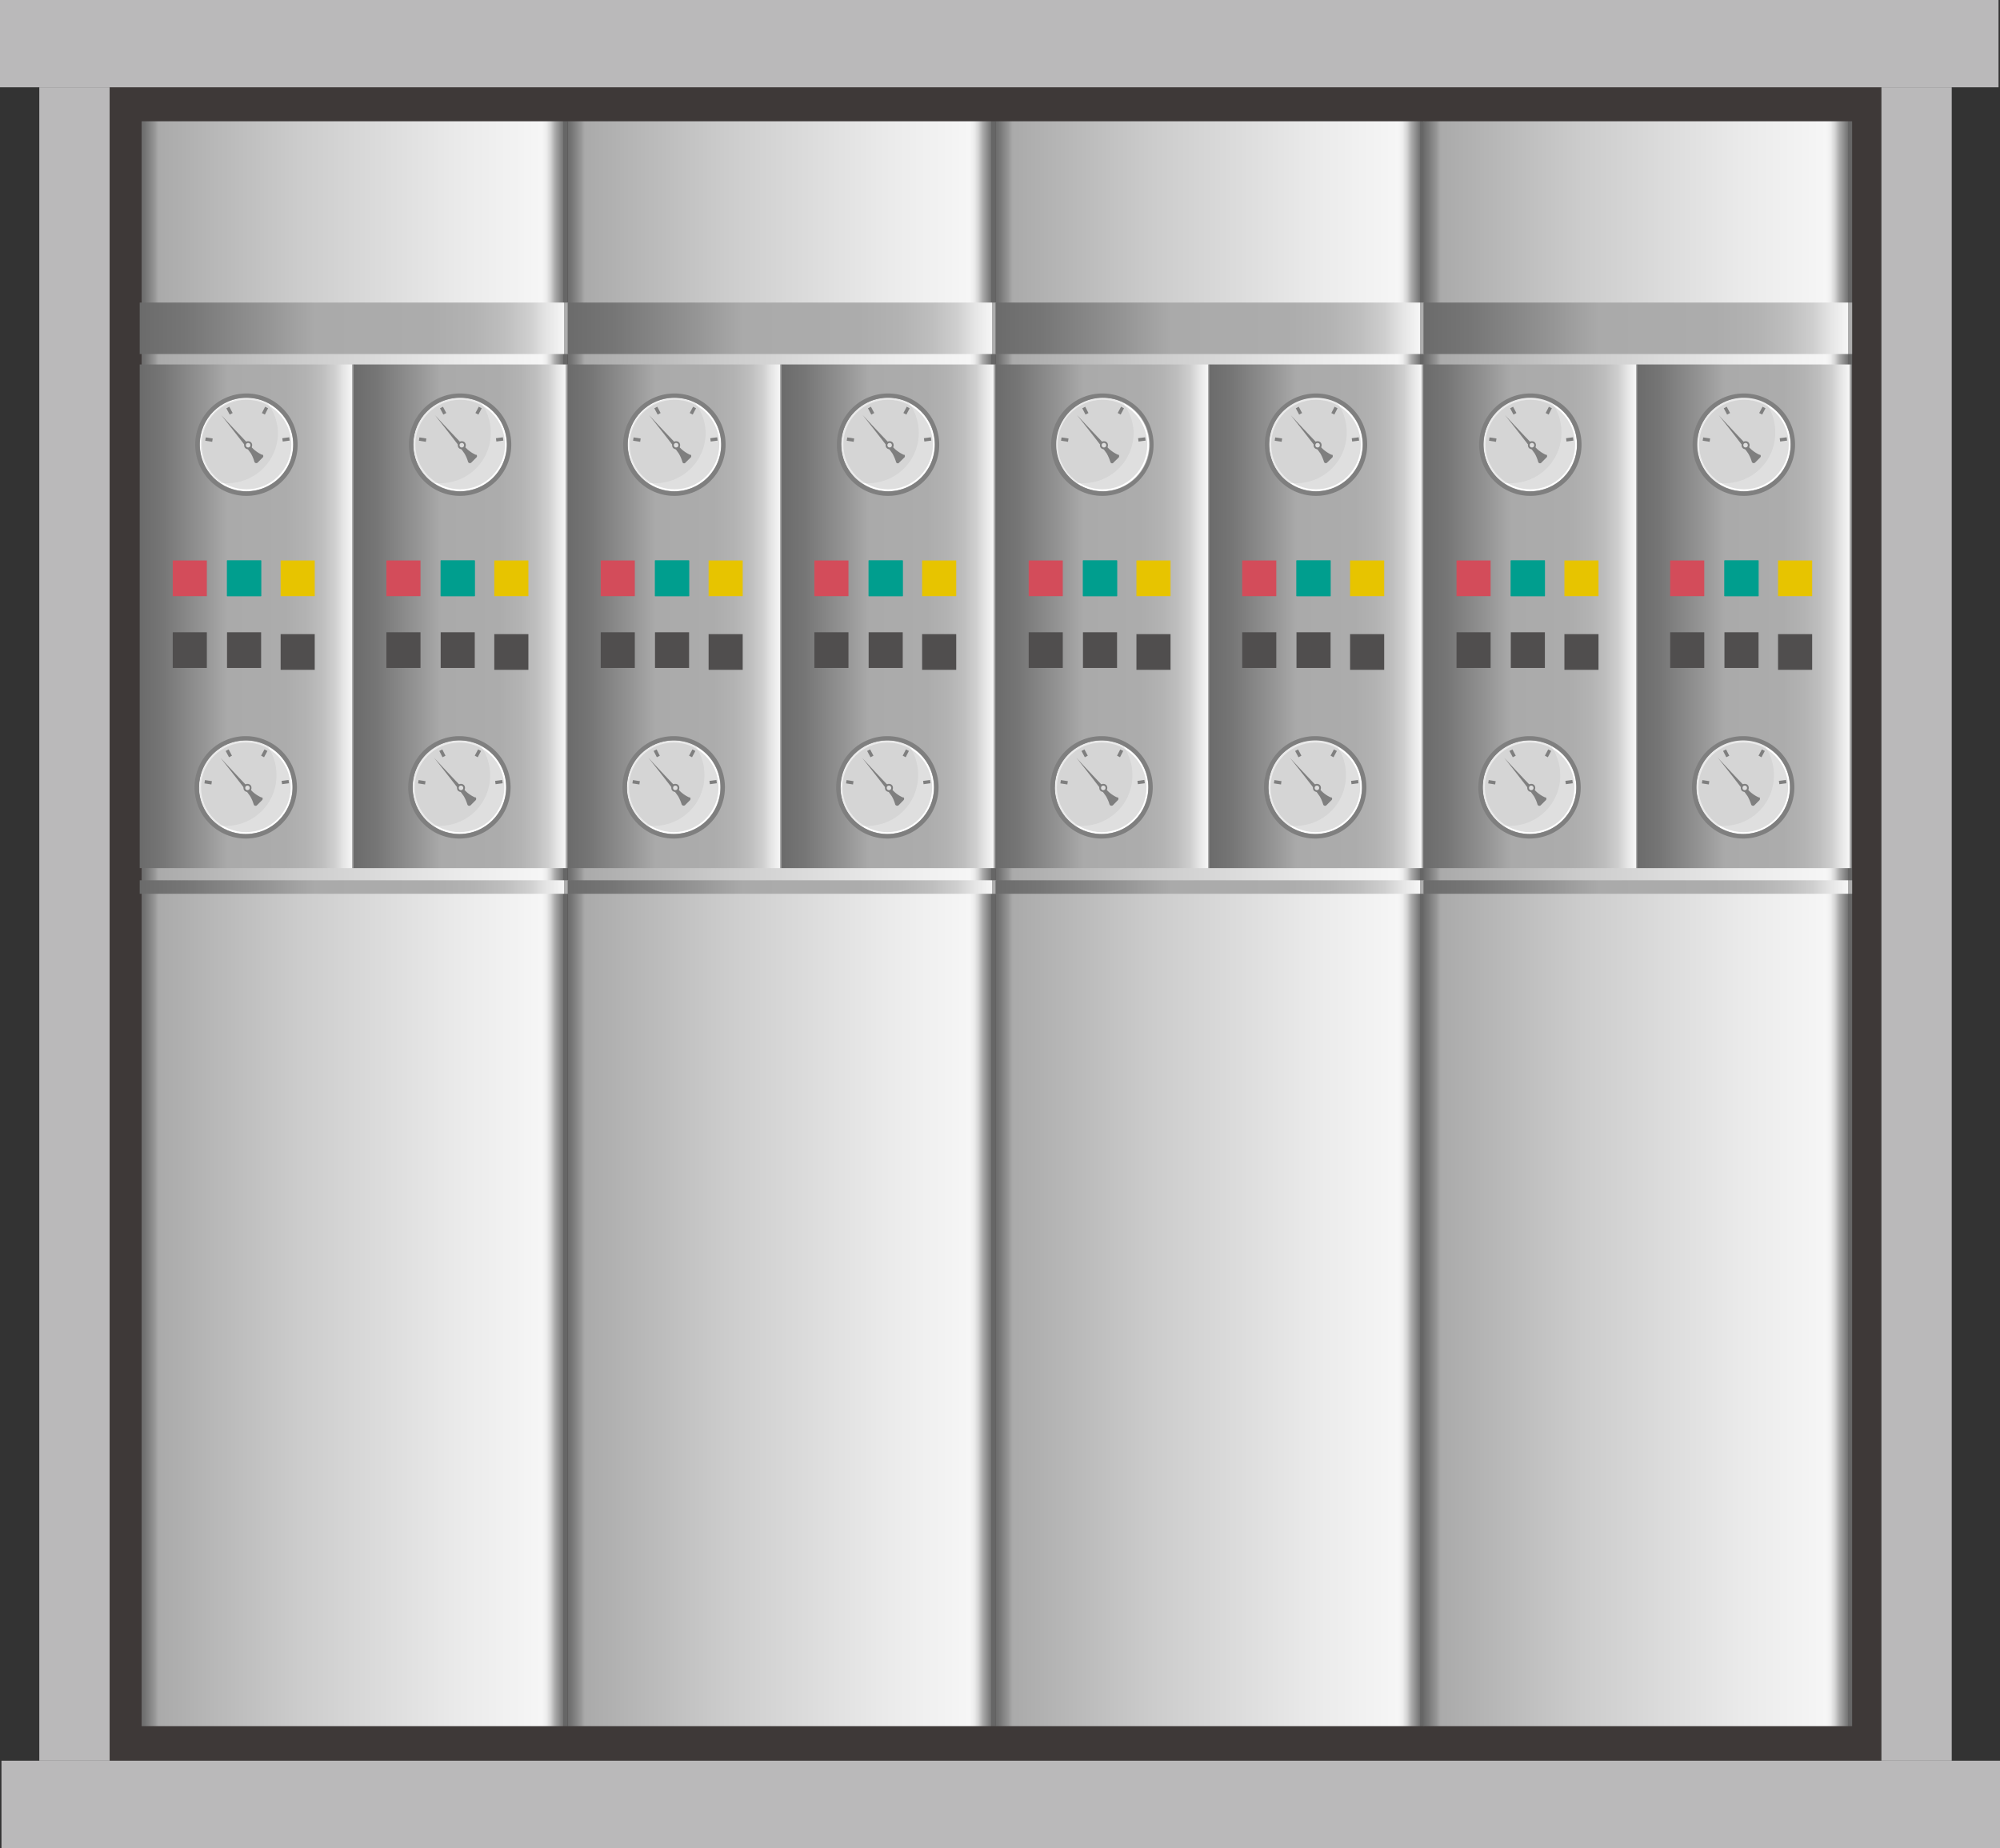 <svg xmlns="http://www.w3.org/2000/svg" xmlns:xlink="http://www.w3.org/1999/xlink" viewBox="0 0 149.59 138.22">
    <rect x="0" y="0" width="149.59" height="138.22" fill="#333333" stroke="none"/>
    <defs>
        <style>
            .cls-1 {
                fill: #3e3938;
            }

            .cls-2 {
                fill: url(#未命名的渐变_74);
            }

            .cls-3 {
                fill: url(#未命名的渐变_74-2);
            }

            .cls-4 {
                fill: url(#未命名的渐变_74-3);
            }

            .cls-5 {
                fill: url(#未命名的渐变_74-4);
            }

            .cls-6 {
                fill: #bab9ba;
            }

            .cls-7 {
                fill: url(#未命名的渐变_85);
            }

            .cls-8 {
                fill: url(#未命名的渐变_85-2);
            }

            .cls-9 {
                fill: url(#未命名的渐变_85-3);
            }

            .cls-10 {
                fill: #fff;
            }

            .cls-11 {
                fill: #eaeaea;
            }

            .cls-12 {
                fill: #7f7f7f;
            }

            .cls-13 {
                fill: #c1c1c1;
                opacity: 0.51;
            }

            .cls-14 {
                fill: none;
                stroke: #7f7f7f;
                stroke-miterlimit: 10;
                stroke-width: 0.25px;
            }

            .cls-15 {
                fill: #dedede;
            }

            .cls-16 {
                fill: #d34c5a;
            }

            .cls-17 {
                fill: #504e4e;
            }

            .cls-18 {
                fill: #019e8f;
            }

            .cls-19 {
                fill: #009e8e;
            }

            .cls-20 {
                fill: #e7c400;
            }

            .cls-21 {
                fill: url(#未命名的渐变_85-4);
            }

            .cls-22 {
                fill: url(#未命名的渐变_85-5);
            }

            .cls-23 {
                fill: url(#未命名的渐变_85-6);
            }

            .cls-24 {
                fill: url(#未命名的渐变_85-7);
            }

            .cls-25 {
                fill: url(#未命名的渐变_85-8);
            }

            .cls-26 {
                fill: url(#未命名的渐变_85-9);
            }

            .cls-27 {
                fill: url(#未命名的渐变_85-10);
            }

            .cls-28 {
                fill: url(#未命名的渐变_85-11);
            }

            .cls-29 {
                fill: url(#未命名的渐变_85-12);
            }

            .cls-30 {
                fill: url(#未命名的渐变_85-13);
            }

            .cls-31 {
                fill: url(#未命名的渐变_85-14);
            }

            .cls-32 {
                fill: url(#未命名的渐变_85-15);
            }

            .cls-33 {
                fill: url(#未命名的渐变_85-16);
            }

            .cls-34 {
                opacity: 0.2;
            }
        </style>
        <linearGradient id="未命名的渐变_74" x1="10.59" y1="69.09" x2="42.46" y2="69.09" gradientUnits="userSpaceOnUse">
            <stop offset="0" stop-color="#6b6b6b" />
            <stop offset="0.01" stop-color="#767676" />
            <stop offset="0.03" stop-color="#959595" />
            <stop offset="0.04" stop-color="#aaa" />
            <stop offset="0.37" stop-color="#ccc" />
            <stop offset="0.74" stop-color="#eaeaea" />
            <stop offset="0.94" stop-color="#f6f6f6" />
            <stop offset="0.95" stop-color="#ededed" />
            <stop offset="0.96" stop-color="#d4d4d4" />
            <stop offset="0.97" stop-color="#ababab" />
            <stop offset="0.99" stop-color="#737373" />
            <stop offset="0.99" stop-color="#666" />
        </linearGradient>
        <linearGradient id="未命名的渐变_74-2" x1="42.46" y1="69.09" x2="74.46" y2="69.09" xlink:href="#未命名的渐变_74" />
        <linearGradient id="未命名的渐变_74-3" x1="74.46" y1="69.09" x2="106.52" y2="69.09" xlink:href="#未命名的渐变_74" />
        <linearGradient id="未命名的渐变_74-4" x1="106.47" y1="69.09" x2="138.53" y2="69.09" xlink:href="#未命名的渐变_74" />
        <linearGradient id="未命名的渐变_85" x1="10.45" y1="24.55" x2="42.51" y2="24.55" gradientUnits="userSpaceOnUse">
            <stop offset="0" stop-color="#6b6b6b" />
            <stop offset="0.11" stop-color="#767676" />
            <stop offset="0.3" stop-color="#959595" />
            <stop offset="0.41" stop-color="#aaa" />
            <stop offset="0.68" stop-color="#acacac" />
            <stop offset="0.78" stop-color="#b3b3b3" />
            <stop offset="0.85" stop-color="#bebebe" />
            <stop offset="0.91" stop-color="#cfcfcf" />
            <stop offset="0.95" stop-color="#e5e5e5" />
            <stop offset="0.99" stop-color="#f6f6f6" />
            <stop offset="0.99" stop-color="#ededed" />
            <stop offset="0.99" stop-color="#d4d4d4" />
            <stop offset="0.99" stop-color="#adadad" />
        </linearGradient>
        <linearGradient id="未命名的渐变_85-2" x1="10.45" y1="66.35" x2="42.51" y2="66.35" xlink:href="#未命名的渐变_85" />
        <linearGradient id="未命名的渐变_85-3" x1="10.45" y1="46.09" x2="26.48" y2="46.09" xlink:href="#未命名的渐变_85" />
        <linearGradient id="未命名的渐变_85-4" x1="26.43" y1="46.09" x2="42.46" y2="46.09" xlink:href="#未命名的渐变_85" />
        <linearGradient id="未命名的渐变_85-5" x1="42.46" y1="24.55" x2="74.51" y2="24.55" xlink:href="#未命名的渐变_85" />
        <linearGradient id="未命名的渐变_85-6" x1="42.46" y1="66.35" x2="74.51" y2="66.35" xlink:href="#未命名的渐变_85" />
        <linearGradient id="未命名的渐变_85-7" x1="42.46" y1="46.09" x2="58.49" y2="46.09" xlink:href="#未命名的渐变_85" />
        <linearGradient id="未命名的渐变_85-8" x1="58.44" y1="46.09" x2="74.46" y2="46.09" xlink:href="#未命名的渐变_85" />
        <linearGradient id="未命名的渐变_85-9" x1="74.46" y1="24.55" x2="106.52" y2="24.55" xlink:href="#未命名的渐变_85" />
        <linearGradient id="未命名的渐变_85-10" x1="74.46" y1="66.35" x2="106.52" y2="66.35" xlink:href="#未命名的渐变_85" />
        <linearGradient id="未命名的渐变_85-11" x1="74.46" y1="46.09" x2="90.49" y2="46.09" xlink:href="#未命名的渐变_85" />
        <linearGradient id="未命名的渐变_85-12" x1="90.44" y1="46.09" x2="106.47" y2="46.09" xlink:href="#未命名的渐变_85" />
        <linearGradient id="未命名的渐变_85-13" x1="106.47" y1="24.55" x2="138.53" y2="24.55" xlink:href="#未命名的渐变_85" />
        <linearGradient id="未命名的渐变_85-14" x1="106.47" y1="66.35" x2="138.53" y2="66.35" xlink:href="#未命名的渐变_85" />
        <linearGradient id="未命名的渐变_85-15" x1="106.47" y1="46.09" x2="122.5" y2="46.09" xlink:href="#未命名的渐变_85" />
        <linearGradient id="未命名的渐变_85-16" x1="122.45" y1="46.09" x2="138.48" y2="46.09" xlink:href="#未命名的渐变_85" />
    </defs>
    <title>Simple substation（简易变电站）</title>
    <g id="图层_2" data-name="图层 2">
        <g id="图层_59" data-name="图层 59">
            <g id="Simple_substation_简易变电站_" data-name="Simple substation（简易变电站）">
                <rect class="cls-1" x="8.19" y="6.33" width="132.52" height="125.36" />
                <rect class="cls-2" x="10.59" y="9.07" width="31.87" height="120.04" />
                <rect class="cls-3" x="42.46" y="9.07" width="32.01" height="120.04" />
                <rect class="cls-4" x="74.46" y="9.07" width="32.06" height="120.04" />
                <rect class="cls-5" x="106.47" y="9.07" width="32.06" height="120.04" />
                <rect class="cls-6" width="149.48" height="6.53" />
                <rect class="cls-6" x="0.11" y="131.69" width="149.48" height="6.53" />
                <rect class="cls-6" x="2.94" y="6.53" width="5.26" height="125.16" />
                <rect class="cls-6" x="140.72" y="6.53" width="5.26" height="125.16" />
                <rect class="cls-7" x="10.45" y="22.63" width="32.06" height="3.85" />
                <rect class="cls-8" x="10.45" y="65.84" width="32.06" height="1.01" />
                <rect class="cls-9" x="10.45" y="27.26" width="16.03" height="37.67" />
                <circle class="cls-10" cx="18.44" cy="33.25" r="3.49" />
                <path class="cls-11"
                    d="M15,33.25a3.48,3.48,0,0,0,1.53,2.89,4.21,4.21,0,0,0,.51,0,3.78,3.78,0,0,0,3.75-3.81A3.83,3.83,0,0,0,20,30.14,3.49,3.49,0,0,0,15,33.25Z" />
                <path class="cls-12"
                    d="M18.44,29.43a3.83,3.83,0,1,0,3.82,3.82A3.82,3.82,0,0,0,18.44,29.43Zm0,7.32a3.5,3.5,0,1,1,3.49-3.5A3.5,3.5,0,0,1,18.44,36.75Z" />
                <circle class="cls-13" cx="18.44" cy="33.25" r="3.35" />
                <path class="cls-12"
                    d="M19.28,34.59l.37-.37a.15.15,0,0,0,0-.21h-.06a2.57,2.57,0,0,1-.62-.41c-.51-.49-2.42-2.55-2.42-2.55s1.74,2.19,2.22,2.87a2.63,2.63,0,0,1,.26.63l0,0h0l0,0A.15.15,0,0,0,19.28,34.59Z" />
                <circle class="cls-12" cx="18.56" cy="33.3" r="0.3" />
                <line class="cls-14" x1="19.94" y1="30.48" x2="19.7" y2="30.95" />
                <line class="cls-14" x1="17.04" y1="30.48" x2="17.29" y2="30.95" />
                <line class="cls-14" x1="15.37" y1="32.84" x2="15.89" y2="32.92" />
                <line class="cls-14" x1="21.65" y1="32.83" x2="21.13" y2="32.9" />
                <circle class="cls-15" cx="18.56" cy="33.3" r="0.17" />
                <circle class="cls-10" cx="18.39" cy="58.89" r="3.49" />
                <path class="cls-11"
                    d="M14.89,58.89a3.48,3.48,0,0,0,1.53,2.88,3,3,0,0,0,.52,0A3.77,3.77,0,0,0,20.68,58,3.9,3.9,0,0,0,20,55.77a3.5,3.5,0,0,0-5.08,3.12Z" />
                <path class="cls-12"
                    d="M18.39,55.06a3.83,3.83,0,1,0,3.82,3.83A3.84,3.84,0,0,0,18.39,55.06Zm0,7.32a3.5,3.5,0,1,1,3.49-3.49A3.5,3.5,0,0,1,18.39,62.38Z" />
                <circle class="cls-13" cx="18.39" cy="58.89" r="3.35" />
                <path class="cls-12"
                    d="M19.22,60.23l.38-.38a.14.14,0,0,0,0-.21h-.06a2.47,2.47,0,0,1-.63-.41c-.5-.48-2.42-2.55-2.42-2.55s1.74,2.19,2.22,2.87a2.71,2.71,0,0,1,.27.63v0h0a.08.08,0,0,0,0,0A.15.15,0,0,0,19.22,60.23Z" />
                <circle class="cls-12" cx="18.51" cy="58.93" r="0.3" />
                <line class="cls-14" x1="19.89" y1="56.11" x2="19.64" y2="56.58" />
                <line class="cls-14" x1="16.99" y1="56.11" x2="17.24" y2="56.58" />
                <line class="cls-14" x1="15.31" y1="58.47" x2="15.83" y2="58.55" />
                <line class="cls-14" x1="21.6" y1="58.46" x2="21.08" y2="58.53" />
                <circle class="cls-15" cx="18.51" cy="58.93" r="0.17" />
                <rect class="cls-16" x="12.92" y="41.92" width="2.55" height="2.67" />
                <rect class="cls-17" x="12.92" y="47.29" width="2.55" height="2.67" />
                <rect class="cls-17" x="16.98" y="47.29" width="2.55" height="2.67" />
                <rect class="cls-17" x="20.99" y="47.43" width="2.55" height="2.67" />
                <rect class="cls-18" x="16.98" y="41.92" width="2.55" height="2.67" />
                <rect class="cls-19" x="16.98" y="41.92" width="2.55" height="2.67" />
                <rect class="cls-20" x="20.99" y="41.92" width="2.55" height="2.67" />
                <rect class="cls-21" x="26.43" y="27.26" width="16.03" height="37.67" />
                <circle class="cls-10" cx="34.42" cy="33.25" r="3.49" />
                <path class="cls-11"
                    d="M30.93,33.25a3.49,3.49,0,0,0,1.52,2.89,4.55,4.55,0,0,0,.52,0,3.77,3.77,0,0,0,3.74-3.81A3.82,3.82,0,0,0,36,30.14a3.49,3.49,0,0,0-5.07,3.11Z" />
                <path class="cls-12"
                    d="M34.42,29.43a3.83,3.83,0,1,0,3.82,3.82A3.82,3.82,0,0,0,34.42,29.43Zm0,7.32a3.5,3.5,0,1,1,3.49-3.5A3.5,3.5,0,0,1,34.42,36.75Z" />
                <circle class="cls-13" cx="34.42" cy="33.25" r="3.35" />
                <path class="cls-12"
                    d="M35.26,34.59l.37-.37a.14.14,0,0,0,0-.21h-.06a2.57,2.57,0,0,1-.62-.41c-.51-.49-2.42-2.55-2.42-2.55s1.74,2.19,2.21,2.87a2.71,2.71,0,0,1,.27.63s0,0,0,0h0l0,0A.15.15,0,0,0,35.26,34.59Z" />
                <circle class="cls-12" cx="34.54" cy="33.3" r="0.3" />
                <line class="cls-14" x1="35.92" y1="30.48" x2="35.67" y2="30.95" />
                <line class="cls-14" x1="33.02" y1="30.48" x2="33.27" y2="30.95" />
                <line class="cls-14" x1="31.35" y1="32.84" x2="31.87" y2="32.92" />
                <line class="cls-14" x1="37.63" y1="32.83" x2="37.11" y2="32.9" />
                <circle class="cls-15" cx="34.54" cy="33.3" r="0.17" />
                <circle class="cls-10" cx="34.37" cy="58.89" r="3.49" />
                <path class="cls-11"
                    d="M30.87,58.89a3.48,3.48,0,0,0,1.53,2.88,3,3,0,0,0,.52,0A3.77,3.77,0,0,0,36.66,58a3.84,3.84,0,0,0-.72-2.24,3.47,3.47,0,0,0-1.57-.38A3.5,3.5,0,0,0,30.87,58.89Z" />
                <path class="cls-12"
                    d="M34.37,55.06a3.83,3.83,0,1,0,3.82,3.83A3.83,3.83,0,0,0,34.37,55.06Zm0,7.32a3.5,3.5,0,1,1,3.49-3.49A3.5,3.5,0,0,1,34.37,62.38Z" />
                <circle class="cls-13" cx="34.37" cy="58.89" r="3.35" />
                <path class="cls-12"
                    d="M35.2,60.23l.38-.38a.17.17,0,0,0,0-.21h-.06a2.47,2.47,0,0,1-.63-.41c-.5-.48-2.42-2.55-2.42-2.55s1.74,2.19,2.22,2.87a3.22,3.22,0,0,1,.27.63.06.06,0,0,0,0,0h0l0,0A.15.15,0,0,0,35.2,60.23Z" />
                <circle class="cls-12" cx="34.48" cy="58.93" r="0.3" />
                <line class="cls-14" x1="35.87" y1="56.11" x2="35.62" y2="56.58" />
                <line class="cls-14" x1="32.97" y1="56.11" x2="33.21" y2="56.58" />
                <line class="cls-14" x1="31.29" y1="58.47" x2="31.81" y2="58.55" />
                <line class="cls-14" x1="37.58" y1="58.46" x2="37.05" y2="58.53" />
                <circle class="cls-15" cx="34.48" cy="58.93" r="0.17" />
                <rect class="cls-16" x="28.9" y="41.92" width="2.55" height="2.67" />
                <rect class="cls-17" x="28.9" y="47.29" width="2.55" height="2.67" />
                <rect class="cls-17" x="32.96" y="47.29" width="2.55" height="2.67" />
                <rect class="cls-17" x="36.97" y="47.43" width="2.55" height="2.67" />
                <rect class="cls-18" x="32.96" y="41.92" width="2.55" height="2.67" />
                <rect class="cls-19" x="32.96" y="41.92" width="2.55" height="2.67" />
                <rect class="cls-20" x="36.97" y="41.92" width="2.55" height="2.67" />
                <rect class="cls-22" x="42.46" y="22.63" width="32.06" height="3.85" />
                <rect class="cls-23" x="42.46" y="65.84" width="32.06" height="1.01" />
                <rect class="cls-24" x="42.46" y="27.26" width="16.03" height="37.67" />
                <circle class="cls-10" cx="50.45" cy="33.25" r="3.49" />
                <path class="cls-11"
                    d="M47,33.25a3.49,3.49,0,0,0,1.52,2.89,4.38,4.38,0,0,0,.52,0,3.77,3.77,0,0,0,3.74-3.81A3.82,3.82,0,0,0,52,30.14,3.49,3.49,0,0,0,47,33.25Z" />
                <path class="cls-12"
                    d="M50.45,29.43a3.83,3.83,0,1,0,3.82,3.82A3.82,3.82,0,0,0,50.45,29.43Zm0,7.32a3.5,3.5,0,1,1,3.49-3.5A3.5,3.5,0,0,1,50.45,36.75Z" />
                <circle class="cls-13" cx="50.45" cy="33.25" r="3.35" />
                <path class="cls-12"
                    d="M51.28,34.59l.38-.37a.15.15,0,0,0,0-.21H51.6a2.57,2.57,0,0,1-.62-.41c-.51-.49-2.43-2.55-2.43-2.55s1.75,2.19,2.22,2.87a2.71,2.71,0,0,1,.27.63s0,0,0,0h0l0,0A.13.13,0,0,0,51.28,34.59Z" />
                <circle class="cls-12" cx="50.57" cy="33.3" r="0.3" />
                <line class="cls-14" x1="51.95" y1="30.48" x2="51.7" y2="30.95" />
                <line class="cls-14" x1="49.05" y1="30.48" x2="49.3" y2="30.95" />
                <line class="cls-14" x1="47.37" y1="32.84" x2="47.9" y2="32.92" />
                <line class="cls-14" x1="53.66" y1="32.83" x2="53.14" y2="32.9" />
                <circle class="cls-15" cx="50.57" cy="33.3" r="0.17" />
                <circle class="cls-10" cx="50.39" cy="58.89" r="3.49" />
                <path class="cls-11"
                    d="M46.9,58.89a3.48,3.48,0,0,0,1.53,2.88,3,3,0,0,0,.52,0A3.77,3.77,0,0,0,52.69,58,3.84,3.84,0,0,0,52,55.77a3.49,3.49,0,0,0-5.07,3.12Z" />
                <path class="cls-12"
                    d="M50.39,55.06a3.83,3.83,0,1,0,3.83,3.83A3.83,3.83,0,0,0,50.39,55.06Zm0,7.32a3.5,3.5,0,1,1,3.5-3.49A3.49,3.49,0,0,1,50.39,62.38Z" />
                <circle class="cls-13" cx="50.39" cy="58.89" r="3.35" />
                <path class="cls-12"
                    d="M51.23,60.23l.38-.38a.17.17,0,0,0,0-.21h-.07a2.46,2.46,0,0,1-.62-.41c-.51-.48-2.42-2.55-2.42-2.55s1.74,2.19,2.22,2.87a3.22,3.22,0,0,1,.27.63.06.06,0,0,0,0,0h0s0,0,0,0A.17.17,0,0,0,51.23,60.23Z" />
                <circle class="cls-12" cx="50.51" cy="58.93" r="0.3" />
                <line class="cls-14" x1="51.9" y1="56.11" x2="51.65" y2="56.58" />
                <line class="cls-14" x1="49" y1="56.11" x2="49.24" y2="56.58" />
                <line class="cls-14" x1="47.32" y1="58.47" x2="47.84" y2="58.55" />
                <line class="cls-14" x1="53.6" y1="58.46" x2="53.08" y2="58.53" />
                <circle class="cls-15" cx="50.51" cy="58.93" r="0.17" />
                <rect class="cls-16" x="44.93" y="41.92" width="2.55" height="2.67" />
                <rect class="cls-17" x="44.93" y="47.29" width="2.55" height="2.67" />
                <rect class="cls-17" x="48.99" y="47.29" width="2.55" height="2.67" />
                <rect class="cls-17" x="53" y="47.43" width="2.55" height="2.67" />
                <rect class="cls-18" x="48.99" y="41.92" width="2.55" height="2.67" />
                <rect class="cls-19" x="48.99" y="41.92" width="2.55" height="2.67" />
                <rect class="cls-20" x="53" y="41.92" width="2.55" height="2.67" />
                <rect class="cls-25" x="58.44" y="27.26" width="16.03" height="37.67" />
                <circle class="cls-10" cx="66.43" cy="33.25" r="3.49" />
                <path class="cls-11"
                    d="M62.93,33.25a3.5,3.5,0,0,0,1.53,2.89,4.38,4.38,0,0,0,.52,0,3.77,3.77,0,0,0,3.74-3.81A3.89,3.89,0,0,0,68,30.14a3.5,3.5,0,0,0-5.08,3.11Z" />
                <path class="cls-12"
                    d="M66.43,29.43a3.83,3.83,0,1,0,3.82,3.82A3.83,3.83,0,0,0,66.43,29.43Zm0,7.32a3.5,3.5,0,1,1,3.49-3.5A3.5,3.5,0,0,1,66.43,36.75Z" />
                <circle class="cls-13" cx="66.43" cy="33.25" r="3.35" />
                <path class="cls-12"
                    d="M67.26,34.59l.38-.37a.15.15,0,0,0,0-.21h-.06a2.79,2.79,0,0,1-.63-.41c-.5-.49-2.42-2.55-2.42-2.55s1.74,2.19,2.22,2.87a3.22,3.22,0,0,1,.27.63.08.08,0,0,0,0,0h0l0,0A.13.13,0,0,0,67.26,34.59Z" />
                <circle class="cls-12" cx="66.54" cy="33.3" r="0.3" />
                <line class="cls-14" x1="67.93" y1="30.48" x2="67.68" y2="30.95" />
                <line class="cls-14" x1="65.03" y1="30.48" x2="65.28" y2="30.95" />
                <line class="cls-14" x1="63.35" y1="32.84" x2="63.87" y2="32.92" />
                <line class="cls-14" x1="69.64" y1="32.83" x2="69.12" y2="32.9" />
                <circle class="cls-15" cx="66.54" cy="33.3" r="0.17" />
                <circle class="cls-10" cx="66.37" cy="58.89" r="3.49" />
                <path class="cls-11"
                    d="M62.88,58.89a3.46,3.46,0,0,0,1.53,2.88,2.92,2.92,0,0,0,.51,0A3.78,3.78,0,0,0,68.67,58,3.84,3.84,0,0,0,68,55.77a3.49,3.49,0,0,0-5.07,3.12Z" />
                <path class="cls-12"
                    d="M66.37,55.06a3.83,3.83,0,1,0,3.83,3.83A3.83,3.83,0,0,0,66.37,55.06Zm0,7.32a3.5,3.5,0,1,1,3.49-3.49A3.49,3.49,0,0,1,66.37,62.38Z" />
                <circle class="cls-13" cx="66.37" cy="58.89" r="3.35" />
                <path class="cls-12"
                    d="M67.21,60.23l.37-.38a.15.15,0,0,0,0-.21h-.06a2.3,2.3,0,0,1-.62-.41c-.51-.48-2.42-2.55-2.42-2.55s1.74,2.19,2.22,2.87a2.63,2.63,0,0,1,.26.63s0,0,0,0h0s0,0,0,0A.17.17,0,0,0,67.21,60.23Z" />
                <circle class="cls-12" cx="66.49" cy="58.93" r="0.3" />
                <line class="cls-14" x1="67.87" y1="56.11" x2="67.63" y2="56.58" />
                <line class="cls-14" x1="64.97" y1="56.11" x2="65.22" y2="56.58" />
                <line class="cls-14" x1="63.3" y1="58.47" x2="63.82" y2="58.55" />
                <line class="cls-14" x1="69.58" y1="58.46" x2="69.06" y2="58.53" />
                <circle class="cls-15" cx="66.49" cy="58.93" r="0.17" />
                <rect class="cls-16" x="60.91" y="41.92" width="2.55" height="2.67" />
                <rect class="cls-17" x="60.91" y="47.29" width="2.55" height="2.67" />
                <rect class="cls-17" x="64.97" y="47.29" width="2.55" height="2.67" />
                <rect class="cls-17" x="68.97" y="47.43" width="2.55" height="2.67" />
                <rect class="cls-18" x="64.97" y="41.92" width="2.55" height="2.67" />
                <rect class="cls-19" x="64.97" y="41.92" width="2.55" height="2.67" />
                <rect class="cls-20" x="68.97" y="41.92" width="2.55" height="2.67" />
                <rect class="cls-26" x="74.46" y="22.63" width="32.06" height="3.85" />
                <rect class="cls-27" x="74.46" y="65.84" width="32.06" height="1.01" />
                <rect class="cls-28" x="74.46" y="27.26" width="16.03" height="37.67" />
                <circle class="cls-10" cx="82.46" cy="33.25" r="3.49" />
                <path class="cls-11"
                    d="M79,33.25a3.5,3.5,0,0,0,1.53,2.89,4.38,4.38,0,0,0,.52,0,3.78,3.78,0,0,0,3.74-3.81A3.83,3.83,0,0,0,84,30.14a3.47,3.47,0,0,0-1.57-.38A3.5,3.5,0,0,0,79,33.25Z" />
                <path class="cls-12"
                    d="M82.46,29.43a3.83,3.83,0,1,0,3.82,3.82A3.82,3.82,0,0,0,82.46,29.43Zm0,7.32A3.5,3.5,0,1,1,86,33.25,3.5,3.5,0,0,1,82.46,36.75Z" />
                <circle class="cls-13" cx="82.46" cy="33.25" r="3.35" />
                <path class="cls-12"
                    d="M83.29,34.59l.38-.37a.17.17,0,0,0,0-.21h-.06a2.79,2.79,0,0,1-.63-.41c-.5-.49-2.42-2.55-2.42-2.55s1.74,2.19,2.22,2.87a3.22,3.22,0,0,1,.27.63.08.08,0,0,0,0,0h0l0,0A.13.13,0,0,0,83.29,34.59Z" />
                <circle class="cls-12" cx="82.57" cy="33.3" r="0.3" />
                <line class="cls-14" x1="83.96" y1="30.48" x2="83.71" y2="30.95" />
                <line class="cls-14" x1="81.06" y1="30.48" x2="81.3" y2="30.95" />
                <line class="cls-14" x1="79.38" y1="32.84" x2="79.9" y2="32.92" />
                <line class="cls-14" x1="85.67" y1="32.83" x2="85.14" y2="32.9" />
                <circle class="cls-15" cx="82.57" cy="33.3" r="0.17" />
                <circle class="cls-10" cx="82.4" cy="58.89" r="3.49" />
                <path class="cls-11"
                    d="M78.91,58.89a3.48,3.48,0,0,0,1.52,2.88,3,3,0,0,0,.52,0A3.78,3.78,0,0,0,84.7,58,3.84,3.84,0,0,0,84,55.77a3.49,3.49,0,0,0-5.07,3.12Z" />
                <path class="cls-12"
                    d="M82.4,55.06a3.83,3.83,0,1,0,3.82,3.83A3.83,3.83,0,0,0,82.4,55.06Zm0,7.32a3.5,3.5,0,1,1,3.49-3.49A3.49,3.49,0,0,1,82.4,62.38Z" />
                <circle class="cls-13" cx="82.4" cy="58.89" r="3.35" />
                <path class="cls-12"
                    d="M83.24,60.23l.37-.38a.15.15,0,0,0,0-.21h-.06a2.3,2.3,0,0,1-.62-.41c-.51-.48-2.42-2.55-2.42-2.55s1.74,2.19,2.21,2.87a2.71,2.71,0,0,1,.27.63s0,0,0,0h0a.08.08,0,0,0,0,0A.17.17,0,0,0,83.24,60.23Z" />
                <circle class="cls-12" cx="82.52" cy="58.93" r="0.3" />
                <line class="cls-14" x1="83.9" y1="56.11" x2="83.66" y2="56.58" />
                <line class="cls-14" x1="81" y1="56.11" x2="81.25" y2="56.58" />
                <line class="cls-14" x1="79.33" y1="58.47" x2="79.85" y2="58.55" />
                <line class="cls-14" x1="85.61" y1="58.46" x2="85.09" y2="58.53" />
                <circle class="cls-15" cx="82.52" cy="58.93" r="0.17" />
                <rect class="cls-16" x="76.94" y="41.92" width="2.55" height="2.67" />
                <rect class="cls-17" x="76.94" y="47.29" width="2.55" height="2.67" />
                <rect class="cls-17" x="81" y="47.29" width="2.55" height="2.67" />
                <rect class="cls-17" x="85" y="47.43" width="2.55" height="2.67" />
                <rect class="cls-18" x="81" y="41.92" width="2.55" height="2.67" />
                <rect class="cls-19" x="81" y="41.92" width="2.55" height="2.67" />
                <rect class="cls-20" x="85" y="41.92" width="2.55" height="2.67" />
                <rect class="cls-29" x="90.44" y="27.26" width="16.03" height="37.67" />
                <circle class="cls-10" cx="98.43" cy="33.25" r="3.49" />
                <path class="cls-11"
                    d="M94.94,33.25a3.5,3.5,0,0,0,1.53,2.89,4.38,4.38,0,0,0,.51,0,3.78,3.78,0,0,0,3.75-3.81,3.83,3.83,0,0,0-.72-2.23,3.49,3.49,0,0,0-5.07,3.11Z" />
                <path class="cls-12"
                    d="M98.43,29.43a3.83,3.83,0,1,0,3.83,3.82A3.82,3.82,0,0,0,98.43,29.43Zm0,7.32a3.5,3.5,0,1,1,3.5-3.5A3.5,3.5,0,0,1,98.43,36.75Z" />
                <circle class="cls-13" cx="98.43" cy="33.25" r="3.35" />
                <path class="cls-12"
                    d="M99.27,34.59l.38-.37a.17.17,0,0,0,0-.21h-.07a2.78,2.78,0,0,1-.62-.41c-.51-.49-2.42-2.55-2.42-2.55s1.74,2.19,2.22,2.87a3.22,3.22,0,0,1,.27.63.08.08,0,0,0,0,0h0l0,0A.14.14,0,0,0,99.27,34.59Z" />
                <circle class="cls-12" cx="98.55" cy="33.3" r="0.3" />
                <line class="cls-14" x1="99.93" y1="30.48" x2="99.69" y2="30.95" />
                <line class="cls-14" x1="97.03" y1="30.48" x2="97.28" y2="30.95" />
                <line class="cls-14" x1="95.36" y1="32.84" x2="95.88" y2="32.92" />
                <line class="cls-14" x1="101.64" y1="32.83" x2="101.12" y2="32.9" />
                <circle class="cls-15" cx="98.55" cy="33.3" r="0.17" />
                <circle class="cls-10" cx="98.38" cy="58.89" r="3.49" />
                <path class="cls-11"
                    d="M94.89,58.89a3.48,3.48,0,0,0,1.52,2.88,3,3,0,0,0,.52,0,3.77,3.77,0,0,0,3.74-3.8,3.83,3.83,0,0,0-.71-2.24,3.49,3.49,0,0,0-5.07,3.12Z" />
                <path class="cls-12"
                    d="M98.38,55.06a3.83,3.83,0,1,0,3.82,3.83A3.83,3.83,0,0,0,98.38,55.06Zm0,7.32a3.5,3.5,0,1,1,3.49-3.49A3.49,3.49,0,0,1,98.38,62.38Z" />
                <circle class="cls-13" cx="98.38" cy="58.89" r="3.35" />
                <path class="cls-12"
                    d="M99.21,60.23l.38-.38a.14.14,0,0,0,0-.21h-.06a2.3,2.3,0,0,1-.62-.41c-.51-.48-2.43-2.55-2.43-2.55s1.75,2.19,2.22,2.87a2.71,2.71,0,0,1,.27.63v0h0a.08.08,0,0,0,0,0A.15.15,0,0,0,99.21,60.23Z" />
                <circle class="cls-12" cx="98.5" cy="58.93" r="0.3" />
                <line class="cls-14" x1="99.88" y1="56.11" x2="99.63" y2="56.58" />
                <line class="cls-14" x1="96.98" y1="56.11" x2="97.23" y2="56.58" />
                <line class="cls-14" x1="95.3" y1="58.47" x2="95.83" y2="58.55" />
                <line class="cls-14" x1="101.59" y1="58.46" x2="101.07" y2="58.53" />
                <circle class="cls-15" cx="98.5" cy="58.93" r="0.17" />
                <rect class="cls-16" x="92.91" y="41.92" width="2.55" height="2.67" />
                <rect class="cls-17" x="92.91" y="47.29" width="2.55" height="2.67" />
                <rect class="cls-17" x="96.97" y="47.29" width="2.55" height="2.67" />
                <rect class="cls-17" x="100.98" y="47.43" width="2.55" height="2.67" />
                <rect class="cls-18" x="96.97" y="41.92" width="2.55" height="2.67" />
                <rect class="cls-19" x="96.97" y="41.92" width="2.55" height="2.67" />
                <rect class="cls-20" x="100.98" y="41.92" width="2.55" height="2.67" />
                <rect class="cls-30" x="106.47" y="22.63" width="32.06" height="3.85" />
                <rect class="cls-31" x="106.47" y="65.84" width="32.06" height="1.01" />
                <rect class="cls-32" x="106.47" y="27.26" width="16.03" height="37.67" />
                <circle class="cls-10" cx="114.46" cy="33.25" r="3.49" />
                <path class="cls-11"
                    d="M111,33.25a3.48,3.48,0,0,0,1.53,2.89,4.38,4.38,0,0,0,.51,0,3.78,3.78,0,0,0,3.75-3.81,3.83,3.83,0,0,0-.72-2.23A3.49,3.49,0,0,0,111,33.25Z" />
                <path class="cls-12"
                    d="M114.46,29.43a3.83,3.83,0,1,0,3.83,3.82A3.82,3.82,0,0,0,114.46,29.43Zm0,7.32a3.5,3.5,0,1,1,3.49-3.5A3.5,3.5,0,0,1,114.46,36.75Z" />
                <circle class="cls-13" cx="114.46" cy="33.25" r="3.35" />
                <path class="cls-12"
                    d="M115.3,34.59l.37-.37a.14.14,0,0,0,0-.21h-.06a2.57,2.57,0,0,1-.62-.41c-.51-.49-2.42-2.55-2.42-2.55s1.74,2.19,2.22,2.87a2.63,2.63,0,0,1,.26.63s0,0,0,0h0l0,0A.14.14,0,0,0,115.3,34.59Z" />
                <circle class="cls-12" cx="114.58" cy="33.3" r="0.3" />
                <line class="cls-14" x1="115.96" y1="30.48" x2="115.72" y2="30.95" />
                <line class="cls-14" x1="113.06" y1="30.48" x2="113.31" y2="30.95" />
                <line class="cls-14" x1="111.39" y1="32.84" x2="111.91" y2="32.92" />
                <line class="cls-14" x1="117.67" y1="32.83" x2="117.15" y2="32.9" />
                <circle class="cls-15" cx="114.58" cy="33.3" r="0.17" />
                <circle class="cls-10" cx="114.41" cy="58.89" r="3.49" />
                <path class="cls-11"
                    d="M110.92,58.89a3.48,3.48,0,0,0,1.52,2.88,3,3,0,0,0,.52,0A3.77,3.77,0,0,0,116.7,58a3.9,3.9,0,0,0-.71-2.24,3.49,3.49,0,0,0-5.07,3.12Z" />
                <path class="cls-12"
                    d="M114.41,55.06a3.83,3.83,0,1,0,3.82,3.83A3.84,3.84,0,0,0,114.41,55.06Zm0,7.32a3.5,3.5,0,1,1,3.49-3.49A3.49,3.49,0,0,1,114.41,62.38Z" />
                <circle class="cls-13" cx="114.41" cy="58.89" r="3.35" />
                <path class="cls-12"
                    d="M115.24,60.23l.38-.38a.15.15,0,0,0,0-.21h-.06a2.47,2.47,0,0,1-.63-.41c-.5-.48-2.42-2.55-2.42-2.55s1.74,2.19,2.22,2.87a2.71,2.71,0,0,1,.27.63v0h0a.08.08,0,0,0,0,0A.15.15,0,0,0,115.24,60.23Z" />
                <circle class="cls-12" cx="114.53" cy="58.93" r="0.3" />
                <line class="cls-14" x1="115.91" y1="56.11" x2="115.66" y2="56.58" />
                <line class="cls-14" x1="113.01" y1="56.11" x2="113.26" y2="56.58" />
                <line class="cls-14" x1="111.33" y1="58.47" x2="111.85" y2="58.55" />
                <line class="cls-14" x1="117.62" y1="58.46" x2="117.1" y2="58.53" />
                <circle class="cls-15" cx="114.53" cy="58.93" r="0.17" />
                <rect class="cls-16" x="108.94" y="41.92" width="2.55" height="2.67" />
                <rect class="cls-17" x="108.94" y="47.29" width="2.55" height="2.67" />
                <rect class="cls-17" x="113" y="47.29" width="2.55" height="2.67" />
                <rect class="cls-17" x="117.01" y="47.43" width="2.55" height="2.67" />
                <rect class="cls-18" x="113" y="41.92" width="2.55" height="2.67" />
                <rect class="cls-19" x="113" y="41.92" width="2.55" height="2.67" />
                <rect class="cls-20" x="117.01" y="41.92" width="2.55" height="2.67" />
                <rect class="cls-33" x="122.45" y="27.26" width="16.03" height="37.67" />
                <circle class="cls-10" cx="130.44" cy="33.25" r="3.49" />
                <path class="cls-11"
                    d="M127,33.25a3.49,3.49,0,0,0,1.52,2.89,4.55,4.55,0,0,0,.52,0,3.77,3.77,0,0,0,3.74-3.81,3.82,3.82,0,0,0-.71-2.23A3.49,3.49,0,0,0,127,33.25Z" />
                <path class="cls-12"
                    d="M130.44,29.43a3.83,3.83,0,1,0,3.82,3.82A3.82,3.82,0,0,0,130.44,29.43Zm0,7.32a3.5,3.5,0,1,1,3.49-3.5A3.5,3.5,0,0,1,130.44,36.75Z" />
                <circle class="cls-13" cx="130.44" cy="33.25" r="3.35" />
                <path class="cls-12"
                    d="M131.28,34.59l.37-.37a.14.14,0,0,0,0-.21h-.06a2.57,2.57,0,0,1-.62-.41c-.51-.49-2.42-2.55-2.42-2.55s1.74,2.19,2.21,2.87a2.71,2.71,0,0,1,.27.63s0,0,0,0h0l0,0A.15.15,0,0,0,131.28,34.59Z" />
                <circle class="cls-12" cx="130.56" cy="33.3" r="0.3" />
                <line class="cls-14" x1="131.94" y1="30.48" x2="131.69" y2="30.95" />
                <line class="cls-14" x1="129.04" y1="30.48" x2="129.29" y2="30.95" />
                <line class="cls-14" x1="127.37" y1="32.84" x2="127.89" y2="32.92" />
                <line class="cls-14" x1="133.65" y1="32.83" x2="133.13" y2="32.9" />
                <circle class="cls-15" cx="130.56" cy="33.3" r="0.17" />
                <circle class="cls-10" cx="130.39" cy="58.89" r="3.49" />
                <path class="cls-11"
                    d="M126.89,58.89a3.48,3.48,0,0,0,1.53,2.88,3,3,0,0,0,.52,0,3.77,3.77,0,0,0,3.74-3.8,3.84,3.84,0,0,0-.72-2.24,3.47,3.47,0,0,0-1.57-.38A3.5,3.5,0,0,0,126.89,58.89Z" />
                <path class="cls-12"
                    d="M130.39,55.06a3.83,3.83,0,1,0,3.82,3.83A3.83,3.83,0,0,0,130.39,55.06Zm0,7.32a3.5,3.5,0,1,1,3.49-3.49A3.5,3.5,0,0,1,130.39,62.38Z" />
                <circle class="cls-13" cx="130.39" cy="58.89" r="3.35" />
                <path class="cls-12"
                    d="M131.22,60.23l.38-.38a.17.17,0,0,0,0-.21h-.06a2.47,2.47,0,0,1-.63-.41c-.5-.48-2.42-2.55-2.42-2.55s1.74,2.19,2.22,2.87a3.22,3.22,0,0,1,.27.63.06.06,0,0,0,0,0h0l0,0A.15.15,0,0,0,131.22,60.23Z" />
                <circle class="cls-12" cx="130.5" cy="58.93" r="0.3" />
                <line class="cls-14" x1="131.89" y1="56.11" x2="131.64" y2="56.58" />
                <line class="cls-14" x1="128.99" y1="56.11" x2="129.23" y2="56.58" />
                <line class="cls-14" x1="127.31" y1="58.47" x2="127.83" y2="58.55" />
                <line class="cls-14" x1="133.6" y1="58.46" x2="133.07" y2="58.53" />
                <circle class="cls-15" cx="130.5" cy="58.93" r="0.17" />
                <rect class="cls-16" x="124.92" y="41.92" width="2.55" height="2.67" />
                <rect class="cls-17" x="124.92" y="47.29" width="2.55" height="2.67" />
                <rect class="cls-17" x="128.98" y="47.29" width="2.55" height="2.67" />
                <rect class="cls-17" x="132.99" y="47.43" width="2.55" height="2.67" />
                <rect class="cls-18" x="128.98" y="41.92" width="2.55" height="2.67" />
                <rect class="cls-19" x="128.98" y="41.92" width="2.55" height="2.67" />
                <rect class="cls-20" x="132.99" y="41.92" width="2.55" height="2.67" />
                
            </g>
        </g>
    </g>
</svg>